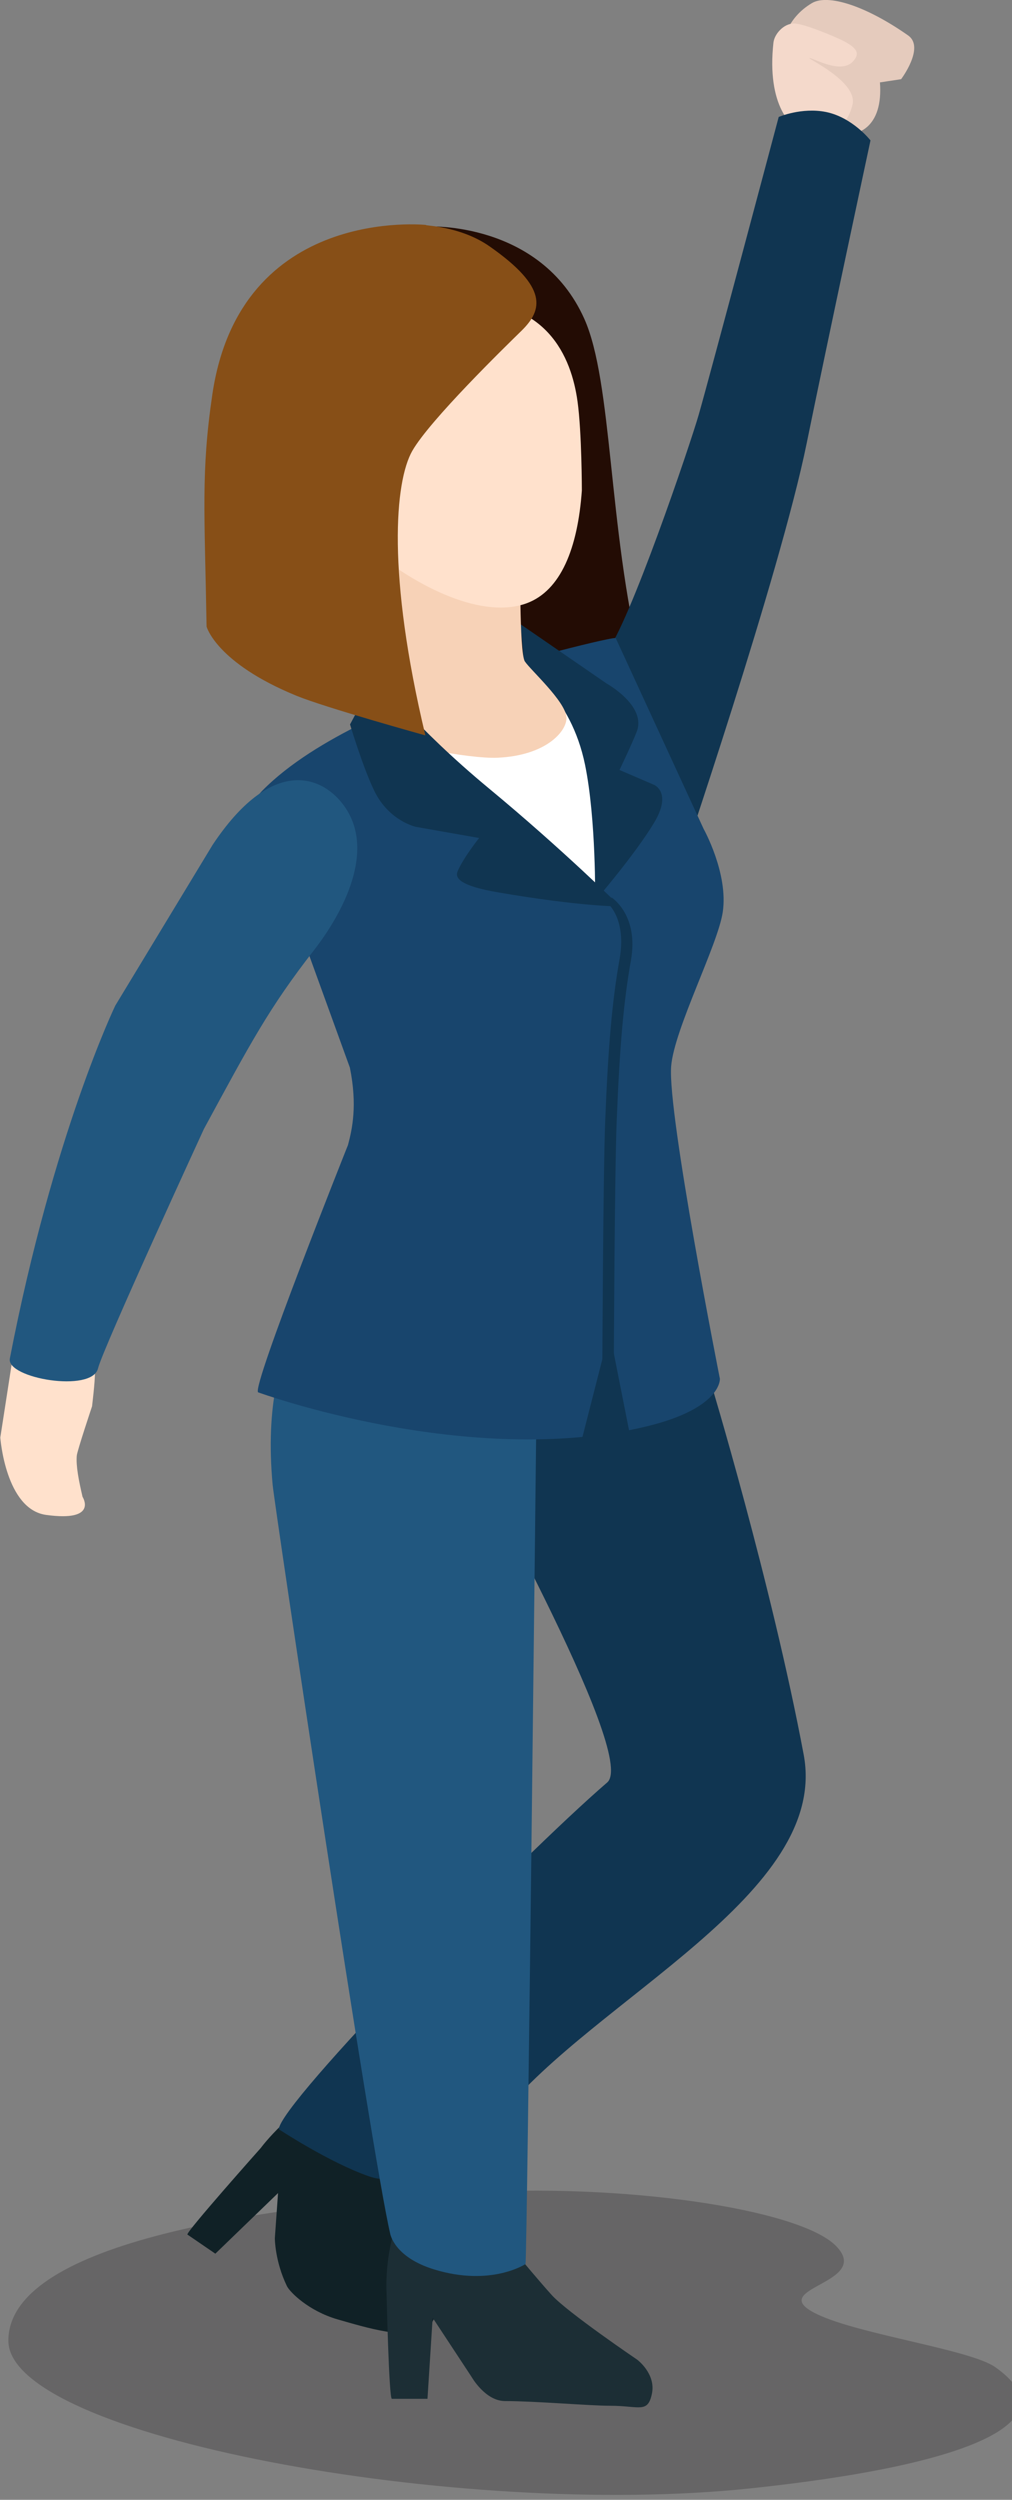<?xml version="1.0" encoding="UTF-8" standalone="no"?>
<!-- Created with Inkscape (http://www.inkscape.org/) -->

<svg
   xmlns:dc="http://purl.org/dc/elements/1.1/"
   xmlns:cc="http://creativecommons.org/ns#"
   xmlns:rdf="http://www.w3.org/1999/02/22-rdf-syntax-ns#"
   xmlns:svg="http://www.w3.org/2000/svg"
   xmlns="http://www.w3.org/2000/svg"
   xmlns:sodipodi="http://sodipodi.sourceforge.net/DTD/sodipodi-0.dtd"
   xmlns:inkscape="http://www.inkscape.org/namespaces/inkscape"
   width="2.424mm"
   height="5.982mm"
   viewBox="0 0 2.424 5.982"
   version="1.1"
   id="svg113590"
   inkscape:version="0.92.2 (5c3e80d, 2017-08-06)"
   sodipodi:docname="people-dancing-4.svg">
  <rect x="0" y="0" width="2.424" height="5.982" fill="#808080" stroke="none"/>
  <defs
     id="defs113584">
    <clipPath
       id="clipPath6938"
       clipPathUnits="userSpaceOnUse">
      <path
         inkscape:connector-curvature="0"
         id="path6936"
         d="m 332.31,670.939 h 80.557 V 627.742 H 332.31 Z" />
    </clipPath>
    <clipPath
       id="clipPath19962"
       clipPathUnits="userSpaceOnUse">
      <path
         inkscape:connector-curvature="0"
         id="path19960"
         d="m 509.182,647.722 h 56.485 v -19.98 h -56.485 z" />
    </clipPath>
    <clipPath
       id="clipPath19818"
       clipPathUnits="userSpaceOnUse">
      <path
         inkscape:connector-curvature="0"
         id="path19816"
         d="m 671.425,650.716 h 65.619 v -22.975 h -65.619 z" />
    </clipPath>
    <clipPath
       id="clipPath14734"
       clipPathUnits="userSpaceOnUse">
      <path
         inkscape:connector-curvature="0"
         id="path14732"
         d="m 800.948,651.727 h 68.678 v -23.986 h -68.678 z" />
    </clipPath>
  </defs>
  <sodipodi:namedview
     id="base"
     pagecolor="#ffffff"
     bordercolor="#666666"
     borderopacity="1.0"
     inkscape:pageopacity="0.0"
     inkscape:pageshadow="2"
     inkscape:zoom="0.35"
     inkscape:cx="30.680402"
     inkscape:cy="353.16067"
     inkscape:document-units="mm"
     inkscape:current-layer="layer1"
     showgrid="false"
     inkscape:window-width="1360"
     inkscape:window-height="706"
     inkscape:window-x="-8"
     inkscape:window-y="-8"
     inkscape:window-maximized="1"
     fit-margin-top="0"
     fit-margin-left="0"
     fit-margin-right="0"
     fit-margin-bottom="0" />
  <g
     inkscape:label="Layer 1"
     inkscape:groupmode="layer"
     id="layer1"
     transform="translate(85.603,-357.244)">
    <g
       id="g36032"
       transform="matrix(0.1,0,0,0.086,-75.951,329.255)">
      <g
         transform="matrix(0.353,0,0,-0.353,-86.121,344.213)"
         id="g14724">
        <path
           inkscape:connector-curvature="0"
           id="path14726"
           style="fill:#230c04;fill-opacity:1;fill-rule:nonzero;stroke:none"
           d="m 0,0 c -3.956,-0.547 -8.841,1.934 -13.884,3.373 -0.92,13.326 -0.57,20.404 -0.647,21.02 -0.113,0.849 14.077,10.898 14.077,10.898 0,0 7.655,0.455 10.639,-7.268 C 12.111,23.039 11.809,11.547 14.013,1.037 11.027,-2.162 3.024,0.416 0,0" />
      </g>
      <g
         transform="matrix(0.353,0,0,-0.353,-379.054,616.468)"
         id="g14728">
        <g
           id="g14730" />
        <g
           id="g14742">
          <g
             style="opacity:0.27"
             id="g14740"
             clip-path="url(#clipPath14734)">
            <g
               id="g14738"
               transform="translate(855.843,641.976)">
              <path
                 inkscape:connector-curvature="0"
                 id="path14736"
                 style="fill:#231f20;fill-opacity:1;fill-rule:nonzero;stroke:none"
                 d="m 0,0 c -3.771,2.096 3.846,2.377 1.248,5.408 -2.496,2.91 -14.557,4.99 -25.367,4.158 -14.537,-1.119 -30.777,-4.097 -30.777,-11.646 0,-7.547 30.613,-14.057 50.323,-11.643 15.283,1.873 21.74,5.393 16.635,9.565 C 10.358,-2.77 2.873,-1.596 0,0" />
            </g>
          </g>
        </g>
      </g>
      <g
         transform="matrix(0.353,0,0,-0.353,-76.589,329.162)"
         id="g14744">
        <path
           inkscape:connector-curvature="0"
           id="path14746"
           style="fill:#e5cbbd;fill-opacity:1;fill-rule:nonzero;stroke:none"
           d="m 0,0 -2.635,0.787 -0.469,1.408 c 0,0 -1.744,5.668 1.734,8.065 C -0.294,11 2.272,10.064 5.16,7.711 6.312,6.771 4.683,4.264 4.683,4.264 L 3.246,4.01 C 3.473,0.494 1.77,-0.504 0,0" />
      </g>
      <g
         transform="matrix(0.353,0,0,-0.353,-76.101,328.369)"
         id="g14748">
        <path
           inkscape:connector-curvature="0"
           id="path14750"
           style="fill:#f4d9cb;fill-opacity:1;fill-rule:nonzero;stroke:none"
           d="M 0,0 C 0.389,1.803 -3.124,3.68 -2.925,3.682 -2.63,3.686 -0.719,2.334 0.076,3.473 0.394,3.924 0.555,4.396 -0.813,5.145 -1.193,5.352 -3.313,6.43 -4.001,6.406 -4.673,6.385 -5.298,5.58 -5.363,4.898 c -0.459,-4.834 1.132,-7 2.498,-7.25 C -1.495,-2.59 -0.382,-1.797 0,0" />
      </g>
      <g
         transform="matrix(0.353,0,0,-0.353,-81.666,348.154)"
         id="g14752">
        <path
           inkscape:connector-curvature="0"
           id="path14754"
           style="fill:#103551;fill-opacity:1;fill-rule:nonzero;stroke:none"
           d="m 0,0 c 0,0 -2.456,10.725 -0.951,12.854 1.557,2.207 5.699,16.404 6.278,18.744 0.717,2.894 5.432,23.49 5.432,23.49 0,0 1.556,0.779 3.21,0.391 1.801,-0.426 3.018,-2.239 3.018,-2.239 0,0 -2.924,-15.867 -4.334,-23.898 C 10.848,19.043 3.918,-4.615 3.918,-4.615 3.918,-4.615 0,-2.369 0,0" />
      </g>
      <g
         transform="matrix(0.353,0,0,-0.353,-86.629,385.283)"
         id="g14756">
        <path
           inkscape:connector-curvature="0"
           id="path14758"
           style="fill:#102126;fill-opacity:1;fill-rule:nonzero;stroke:none"
           d="m 0,0 c 0,0 -1.145,-4.182 -1.176,-6.615 -0.017,-1.723 2.461,-3.606 2.461,-3.606 0,0 0.881,-2.717 -0.326,-3.771 -1.204,-1.055 -4.181,0.027 -6.064,0.652 -1.967,0.658 -3.243,2.145 -3.446,2.625 -0.819,1.965 -0.82,3.768 -0.82,3.768 l 0.217,3.566 -4.254,-4.777 c 0,0 -1.781,1.418 -1.894,1.506 -0.157,0.125 4.976,6.824 4.976,6.824 0,0 2.121,3.353 5.311,4.846 C -1.823,6.508 0,0 0,0" />
      </g>
      <g
         transform="matrix(0.353,0,0,-0.353,-85.529,365.176)"
         id="g14760">
        <path
           inkscape:connector-curvature="0"
           id="path14762"
           style="fill:#103551;fill-opacity:1;fill-rule:nonzero;stroke:none"
           d="m 0,0 c -0.033,-0.941 12.235,-25.807 10.065,-27.975 -5.897,-5.904 -22.2,-25.283 -22.283,-27.332 0,0 3.419,-2.625 6.119,-3.714 3.802,-1.538 8.961,4.81 8.961,4.81 6.334,9.186 22.309,17.465 20.536,28.428 -2.189,13.551 -6.347,29.506 -6.347,29.506 L 12.354,20.695 C 12.354,20.695 0.445,12.281 0,0" />
      </g>
      <g
         transform="matrix(0.353,0,0,-0.353,-84.976,387)"
         id="g14764">
        <path
           inkscape:connector-curvature="0"
           id="path14766"
           style="fill:#1c2e35;fill-opacity:1;fill-rule:nonzero;stroke:none"
           d="m 0,0 c 0,0 3.236,-4.631 4.734,-6.553 1.057,-1.359 5.803,-5.099 5.803,-5.099 0,0 1.279,-1.106 0.996,-2.682 -0.285,-1.58 -0.856,-0.947 -2.845,-0.947 -1.407,0 -5.071,0.369 -7.117,0.369 -1.351,-0.002 -2.278,1.91 -2.278,1.91 l -2.638,4.656 -0.351,-6.388 h -2.417 c -0.201,0 -0.362,8.433 -0.362,8.433 0,0 -0.216,3.926 1.351,7.084 C -3.56,3.939 0,0 0,0" />
      </g>
      <g
         transform="matrix(0.353,0,0,-0.353,-87.612,360.705)"
         id="g14768">
        <path
           inkscape:connector-curvature="0"
           id="path14770"
           style="fill:#21577f;fill-opacity:1;fill-rule:nonzero;stroke:none"
           d="m 0,0 c -2.845,-0.807 -7.711,-4.699 -6.737,-17.154 0.134,-1.739 6.718,-52.821 7.976,-59.041 0,0 0.245,-1.858 2.988,-2.832 3.861,-1.375 6.197,0.427 6.197,0.427 0.116,1.049 0.728,66.145 0.728,66.145 0,0 -3.34,8.246 -3.281,8.742 L 5.81,1.898 Z" />
      </g>
      <g
         transform="matrix(0.353,0,0,-0.353,-81.773,343.206)"
         id="g14772">
        <path
           inkscape:connector-curvature="0"
           id="path14774"
           style="fill:#18456d;fill-opacity:1;fill-rule:nonzero;stroke:none"
           d="m 0,0 5.97,-15.053 c 0,0 1.685,-3.504 1.296,-6.552 -0.332,-2.6 -3.308,-9.245 -3.502,-12.165 -0.251,-3.744 3.307,-24.619 3.307,-24.619 0,0 0.154,-2.322 -4.995,-3.763 -12.068,-3.373 -26.339,2.693 -26.339,2.693 -0.452,0.42 6.099,19.494 6.099,19.494 0.284,1.24 0.648,3.115 0.129,6.098 l -2.977,9.543 c 0,0 -5.701,9.045 -2.993,12.258 3.731,4.427 10.333,7.045 12.714,8.488 0.6,0.357 0.923,0.64 2.5,1.049 0,0 8.013,2.529 8.791,2.529" />
      </g>
      <g
         transform="matrix(0.353,0,0,-0.353,-94.681,362.659)"
         id="g14776">
        <path
           inkscape:connector-curvature="0"
           id="path14778"
           style="fill:#ffe1cc;fill-opacity:1;fill-rule:nonzero;stroke:none"
           d="m 0,0 -1.789,0.201 -2.362,-0.332 -1.038,-7.787 c 0,0 0.351,-5.662 3.114,-6.098 3.567,-0.568 2.466,1.428 2.466,1.428 -0.26,1.297 -0.452,2.44 -0.391,3.244 0.033,0.405 1.038,3.893 1.038,3.893 C 1.299,-2.727 1.563,-0.467 0,0" />
      </g>
      <g
         transform="matrix(0.353,0,0,-0.353,-94.172,363.529)"
         id="g14780">
        <path
           inkscape:connector-curvature="0"
           id="path14782"
           style="fill:#21577f;fill-opacity:1;fill-rule:nonzero;stroke:none"
           d="m 0,0 c -0.404,-1.949 -6.243,-0.781 -5.984,0.775 2.941,17.666 7.153,27.817 7.153,27.817 l 6.602,12.666 c 3.915,6.842 7.265,5.582 8.822,3.244 C 18.999,40.895 16.534,35.771 14.647,32.953 11.586,28.383 10.351,25.652 7.186,18.875 7.186,18.875 0.325,1.564 0,0" />
      </g>
      <g
         transform="matrix(0.353,0,0,-0.353,-86.762,346.96)"
         id="g14784">
        <path
           inkscape:connector-curvature="0"
           id="path14786"
           style="fill:#ffffff;fill-opacity:1;fill-rule:nonzero;stroke:none"
           d="m 0,0 c -1.439,1.623 -2.447,2.934 -3.113,3.869 2.457,1.424 4.756,2.461 5.965,3.194 0.599,0.357 0.922,0.64 2.5,1.048 0,0 2.078,0.823 4.509,1.102 1.946,-2.594 3.211,-5.918 3.764,-9.602 0.776,-5.191 -0.521,-9.47 -0.521,-9.47 0,0 -7.913,4.019 -13.104,9.859" />
      </g>
      <g
         transform="matrix(0.353,0,0,-0.353,-81.407,365.521)"
         id="g14788">
        <path
           inkscape:connector-curvature="0"
           id="path14790"
           style="fill:#103551;fill-opacity:1;fill-rule:nonzero;stroke:none"
           d="M 0,0 -1.458,8.563 -3.6,-1.168 Z" />
      </g>
      <g
         transform="matrix(0.353,0,0,-0.353,-82.265,350.519)"
         id="g14792">
        <path
           inkscape:connector-curvature="0"
           id="path14794"
           style="fill:#103551;fill-opacity:1;fill-rule:nonzero;stroke:none"
           d="m 0,0 c 0,0 0.075,6.4 -0.682,10.705 -0.972,5.547 -4.121,7.711 -4.121,7.711 l -0.257,3.383 5.838,-4.67 c 0,0 2.725,-1.754 2.044,-3.799 C 2.506,12.383 1.653,10.314 1.653,10.314 L 3.989,9.146 c 0,0 1.267,-0.583 0,-3.015 C 2.669,3.592 0,0 0,0" />
      </g>
      <g
         transform="matrix(0.353,0,0,-0.353,-82.952,345.404)"
         id="g14796">
        <path
           inkscape:connector-curvature="0"
           id="path14798"
           style="fill:#f7d2b7;fill-opacity:1;fill-rule:nonzero;stroke:none"
           d="m 0,0 c 0.08,-1.043 -1.308,-3.035 -4.671,-3.211 -1.848,-0.1 -7.429,1.006 -9.114,2.563 -0.511,0.472 0.995,0.007 2.635,2.632 l -0.454,16.311 8.471,-5.42 c 0,0 -0.079,-7.816 0.311,-8.496 C -2.434,3.699 -0.098,1.266 0,0" />
      </g>
      <g
         transform="matrix(0.353,0,0,-0.353,-85.634,333.857)"
         id="g14800">
        <path
           inkscape:connector-curvature="0"
           id="path14802"
           style="fill:#ffe1cc;fill-opacity:1;fill-rule:nonzero;stroke:none"
           d="m 0,0 c 6.28,0.449 7.94,-4.375 8.35,-7.844 0.29,-2.426 0.293,-7.013 0.293,-7.013 -0.279,-4.555 -1.427,-7.893 -3.742,-8.889 -2.891,-1.24 -7.293,1.041 -11.03,4.713 -3.314,3.256 -3.911,5.521 -4.022,6.06 l -2.012,11.912 c 0,0 8.82,0.821 12.163,1.061" />
      </g>
      <g
         transform="matrix(0.353,0,0,-0.353,-87.517,344.271)"
         id="g14804">
        <path
           inkscape:connector-curvature="0"
           id="path14806"
           style="fill:#103551;fill-opacity:1;fill-rule:nonzero;stroke:none"
           d="m 0,0 c 0,0 2.626,-3.99 7.687,-8.855 5.001,-4.809 8.886,-9.288 8.886,-9.288 0,0 -2.607,-0.025 -8.302,1.114 -2.433,0.486 -2.939,1.068 -2.725,1.654 0.389,1.068 1.46,2.627 1.46,2.627 l -4.282,0.877 c 0,0 -1.823,0.447 -2.823,2.822 -0.778,1.848 -1.654,5.254 -1.654,5.254 z" />
      </g>
      <g
         transform="matrix(0.353,0,0,-0.353,-86.645,338)"
         id="g14808">
        <path
           inkscape:connector-curvature="0"
           id="path14810"
           style="fill:#874f17;fill-opacity:1;fill-rule:nonzero;stroke:none"
           d="m 0,0 c -1.183,-2.42 -1.726,-9.709 0.889,-22.426 0,0 -6.761,2.18 -8.748,3.125 -5.45,2.596 -6.098,5.451 -6.098,5.451 -0.13,8.952 -0.387,12.164 0.39,18.293 1.895,14.965 14.531,13.366 14.531,13.366 -0.376,-0.061 2.207,0 4.283,-1.688 C 9.226,12.891 8.851,11.125 7.434,9.496 6.293,8.199 1.203,2.441 0,0" />
      </g>
      <g
         transform="matrix(0.353,0,0,-0.353,-81.818,363.53)"
         id="g14812">
        <path
           inkscape:connector-curvature="0"
           id="path14814"
           style="fill:#103551;fill-opacity:1;fill-rule:nonzero;stroke:none"
           d="m 0,0 c 0,0.154 0.055,15.355 0.195,19.451 0.2,5.906 0.47,9.469 0.966,12.701 0.545,3.537 -1.245,4.911 -1.307,4.969 L -0.365,36.602 C -0.354,36.59 0.869,35.363 0.393,32.271 -0.108,29.006 -0.383,25.418 -0.584,19.477 -0.724,15.369 -0.778,0.156 -0.779,0.004 Z" />
      </g>
    </g>
  </g>
</svg>
